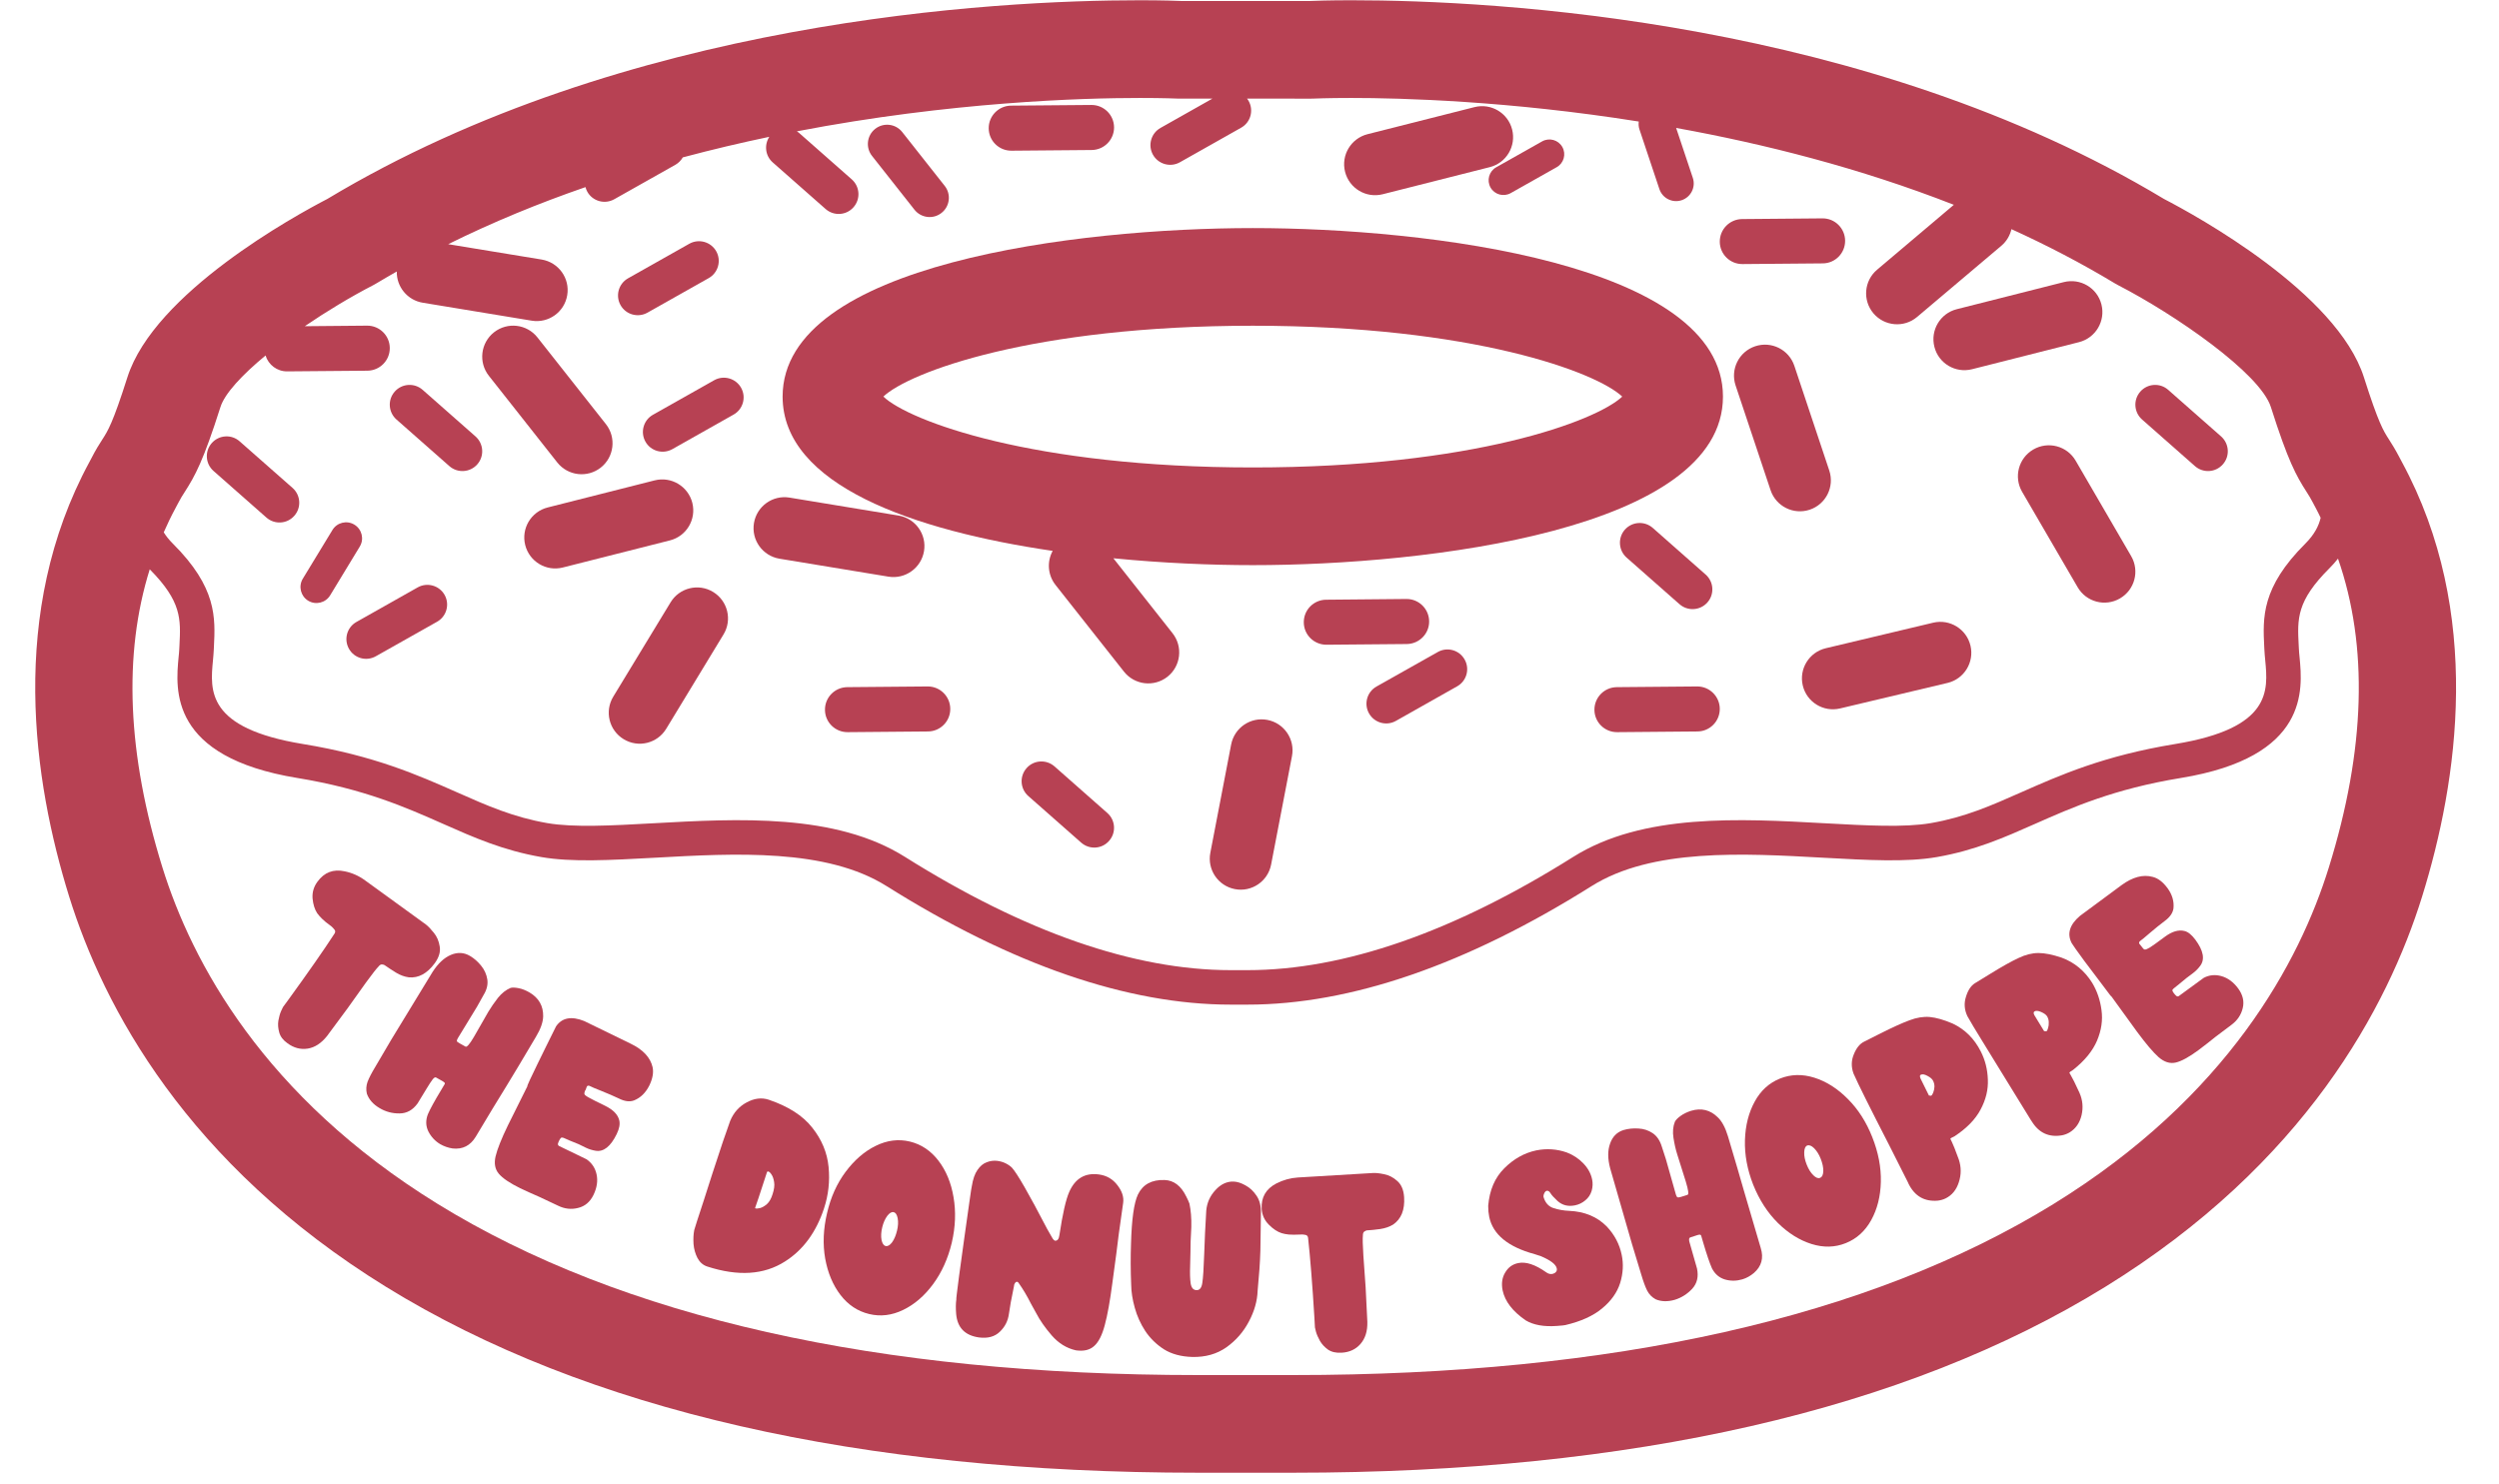 <svg xmlns="http://www.w3.org/2000/svg" xmlns:xlink="http://www.w3.org/1999/xlink" zoomAndPan="magnify" viewBox="0 0 227.25 135" preserveAspectRatio="xMidYMid meet" version="1.0"><defs><g/><clipPath id="a0c37bb660"><path d="M 3 0 L 224 0 L 224 133.938 L 3 133.938 Z M 3 0 " clip-rule="nonzero"/></clipPath></defs><path fill="#b74153" d="M 179.324 33.586 L 189.062 31.121 C 190.566 30.738 191.48 29.207 191.098 27.699 C 190.719 26.191 189.188 25.281 187.676 25.66 L 177.941 28.125 C 176.438 28.504 175.523 30.039 175.906 31.547 C 176.285 33.055 177.816 33.965 179.324 33.586 " fill-opacity="1" fill-rule="nonzero"/><path fill="#b74153" d="M 47.762 49.582 C 48.145 51.09 49.676 52.004 51.18 51.621 L 60.918 49.156 C 62.426 48.777 63.336 47.246 62.957 45.738 C 62.574 44.23 61.043 43.316 59.535 43.695 L 49.801 46.16 C 48.293 46.543 47.379 48.074 47.762 49.582 " fill-opacity="1" fill-rule="nonzero"/><path fill="#b74153" d="M 125.738 17.668 L 135.473 15.203 C 136.98 14.824 137.891 13.293 137.508 11.781 C 137.129 10.277 135.598 9.363 134.09 9.742 L 124.355 12.207 C 122.848 12.59 121.934 14.121 122.316 15.629 C 122.699 17.137 124.23 18.051 125.738 17.668 " fill-opacity="1" fill-rule="nonzero"/><path fill="#b74153" d="M 50.676 42.066 C 51.641 43.285 53.41 43.496 54.633 42.531 C 55.852 41.57 56.059 39.797 55.098 38.578 L 48.875 30.695 C 47.914 29.473 46.145 29.266 44.922 30.227 C 43.703 31.191 43.492 32.961 44.457 34.184 L 50.676 42.066 " fill-opacity="1" fill-rule="nonzero"/><path fill="#b74153" d="M 83.16 19.078 C 83.762 19.836 84.863 19.965 85.617 19.367 C 86.379 18.77 86.508 17.668 85.91 16.91 L 82.043 12.008 C 81.445 11.254 80.348 11.121 79.586 11.723 C 78.828 12.32 78.699 13.422 79.297 14.18 L 83.16 19.078 " fill-opacity="1" fill-rule="nonzero"/><g clip-path="url(#a0c37bb660)"><path fill="#b74153" d="M 211.773 78.914 C 209.117 87.473 202.613 99.727 186.754 109.508 C 169.996 119.84 146.73 125.078 117.602 125.078 L 108.949 125.078 C 79.82 125.078 56.551 119.84 39.797 109.508 C 23.938 99.727 17.438 87.473 14.773 78.914 C 11.57 68.617 11.195 59.523 13.617 51.785 C 16.52 54.715 16.441 56.305 16.32 58.691 L 16.305 59 C 16.297 59.234 16.27 59.492 16.242 59.77 C 15.961 62.719 15.375 68.859 27.039 70.766 C 33.125 71.762 36.926 73.449 40.281 74.934 C 43.09 76.18 45.746 77.355 49.234 77.961 C 51.973 78.438 55.484 78.242 59.555 78.02 C 66.859 77.613 75.145 77.156 80.625 80.602 C 92.004 87.754 102.535 91.383 111.922 91.383 L 113.434 91.383 C 122.82 91.383 133.352 87.754 144.73 80.602 C 150.211 77.156 158.496 77.613 165.801 78.02 C 169.871 78.242 173.383 78.438 176.125 77.961 C 179.609 77.355 182.266 76.18 185.074 74.934 C 188.43 73.449 192.234 71.762 198.32 70.766 C 209.98 68.859 209.395 62.719 209.113 59.77 C 209.086 59.492 209.059 59.234 209.051 59 L 209.035 58.691 C 208.91 56.273 208.832 54.672 211.855 51.664 C 212.137 51.383 212.383 51.098 212.609 50.812 C 215.379 58.762 215.113 68.184 211.773 78.914 Z M 16.238 45.695 C 16.438 45.312 16.586 45.074 16.801 44.746 C 17.746 43.27 18.484 41.934 20.047 37.023 C 20.438 35.793 22.008 34.105 24.148 32.336 C 24.41 33.18 25.188 33.789 26.113 33.781 L 33.414 33.719 C 34.547 33.707 35.457 32.781 35.445 31.652 C 35.438 30.523 34.512 29.613 33.383 29.621 L 27.715 29.672 C 29.727 28.301 31.902 26.992 33.957 25.93 L 34.219 25.781 C 34.836 25.41 35.461 25.051 36.082 24.695 C 36.051 26.074 37.039 27.305 38.441 27.535 L 48.348 29.168 C 49.883 29.422 51.332 28.383 51.582 26.848 C 51.836 25.312 50.797 23.867 49.262 23.609 L 40.758 22.211 C 44.836 20.191 49.035 18.473 53.242 17.02 C 53.281 17.164 53.332 17.309 53.41 17.445 C 53.898 18.309 54.992 18.609 55.855 18.125 L 61.426 14.984 C 61.711 14.82 61.934 14.586 62.09 14.316 C 64.75 13.605 67.383 12.984 69.957 12.445 C 69.477 13.184 69.59 14.176 70.27 14.773 L 75.078 19.012 C 75.824 19.668 76.961 19.598 77.613 18.852 C 78.273 18.105 78.199 16.973 77.457 16.316 L 72.645 12.074 C 72.59 12.027 72.527 11.988 72.465 11.945 C 86.473 9.254 98.48 8.91 103.664 8.91 C 105.859 8.91 107.117 8.969 107.129 8.969 L 110.254 8.969 L 105.531 11.637 C 104.668 12.125 104.363 13.215 104.848 14.078 C 105.336 14.941 106.43 15.246 107.293 14.762 L 112.863 11.617 C 113.727 11.133 114.031 10.039 113.543 9.176 C 113.504 9.102 113.449 9.035 113.402 8.969 L 119.207 8.973 L 119.418 8.969 C 119.43 8.969 120.691 8.91 122.891 8.91 C 127.434 8.91 137.23 9.176 149.023 11.055 C 148.992 11.289 149.008 11.531 149.086 11.77 L 150.898 17.195 C 151.176 18.035 152.086 18.492 152.926 18.211 C 153.766 17.93 154.219 17.02 153.941 16.184 L 152.422 11.637 C 160.418 13.082 169.145 15.285 177.676 18.629 L 170.699 24.531 C 169.508 25.535 169.359 27.312 170.363 28.5 C 171.367 29.684 173.145 29.836 174.332 28.832 L 182.004 22.348 C 182.48 21.941 182.781 21.41 182.914 20.844 C 186.125 22.305 189.281 23.941 192.328 25.781 L 192.594 25.93 C 197.797 28.609 205.527 33.953 206.504 37.023 C 208.066 41.934 208.805 43.27 209.754 44.746 C 209.961 45.074 210.117 45.312 210.312 45.695 C 210.387 45.844 210.484 46.027 210.605 46.246 C 210.758 46.527 210.891 46.812 211.031 47.098 C 210.867 47.82 210.465 48.621 209.645 49.441 C 205.629 53.438 205.77 56.191 205.902 58.852 L 205.918 59.148 C 205.93 59.43 205.961 59.734 205.992 60.066 C 206.254 62.816 206.578 66.238 197.809 67.676 C 191.328 68.734 187.332 70.508 183.805 72.066 C 181.062 73.281 178.691 74.332 175.586 74.871 C 173.199 75.285 169.691 75.09 165.977 74.887 C 158.199 74.457 149.387 73.969 143.062 77.945 C 132.191 84.781 122.223 88.246 113.434 88.246 L 111.922 88.246 C 103.133 88.246 93.164 84.781 82.297 77.945 C 75.969 73.969 67.156 74.457 59.383 74.887 C 55.664 75.094 52.156 75.285 49.77 74.871 C 46.664 74.332 44.293 73.281 41.551 72.066 C 38.023 70.508 34.027 68.734 27.547 67.676 C 18.773 66.238 19.102 62.816 19.367 60.066 C 19.395 59.734 19.426 59.43 19.438 59.148 L 19.453 58.852 C 19.586 56.191 19.727 53.438 15.711 49.441 C 15.367 49.098 15.098 48.754 14.891 48.422 C 15.215 47.684 15.559 46.957 15.945 46.246 C 16.066 46.027 16.164 45.844 16.238 45.695 Z M 218.223 41.652 C 217.824 40.879 217.492 40.363 217.227 39.945 C 216.746 39.199 216.293 38.492 214.969 34.328 C 212.52 26.633 199.703 19.609 196.793 18.102 C 169.668 1.789 136.082 0.023 122.891 0.023 C 120.82 0.023 119.5 0.074 119.109 0.09 L 107.438 0.09 C 107.051 0.074 105.73 0.023 103.664 0.023 C 90.469 0.023 56.883 1.789 29.758 18.102 C 26.848 19.609 14.027 26.633 11.582 34.328 C 10.258 38.492 9.805 39.199 9.324 39.945 C 9.055 40.363 8.723 40.879 8.328 41.652 C 8.277 41.75 8.215 41.871 8.137 42.012 C 0.707 55.715 3.031 71.074 6.289 81.551 C 9.402 91.559 16.934 105.844 35.133 117.07 C 53.312 128.281 78.148 133.961 108.949 133.961 L 117.602 133.961 C 148.402 133.961 173.238 128.281 191.418 117.07 C 209.617 105.844 217.145 91.559 220.258 81.551 C 223.516 71.074 225.844 55.715 218.414 42.012 C 218.336 41.871 218.27 41.75 218.223 41.652 " fill-opacity="1" fill-rule="nonzero"/></g><path fill="#b74153" d="M 113.926 29.629 C 133.949 29.629 145.184 33.859 147.52 36.074 C 145.184 38.289 133.949 42.52 113.926 42.52 C 93.895 42.52 82.664 38.289 80.328 36.074 C 82.664 33.859 93.895 29.629 113.926 29.629 Z M 95.727 50.109 C 95.199 51.074 95.266 52.297 95.988 53.211 L 102.207 61.09 C 103.172 62.312 104.941 62.523 106.164 61.559 C 107.383 60.594 107.59 58.824 106.629 57.602 L 101.246 50.781 C 105.754 51.223 110.148 51.406 113.926 51.406 C 129.805 51.406 156.68 48.176 156.68 36.074 C 156.68 23.977 129.805 20.746 113.926 20.746 C 98.043 20.746 71.168 23.977 71.168 36.074 C 71.168 44.133 83.078 48.254 95.727 50.109 " fill-opacity="1" fill-rule="nonzero"/><path fill="#b74153" d="M 91.977 13.707 L 99.277 13.645 C 100.41 13.633 101.316 12.707 101.309 11.578 C 101.297 10.445 100.375 9.539 99.242 9.547 L 91.938 9.609 C 90.809 9.621 89.898 10.547 89.91 11.676 C 89.918 12.809 90.844 13.715 91.977 13.707 " fill-opacity="1" fill-rule="nonzero"/><path fill="#b74153" d="M 84.352 62.441 L 77.047 62.504 C 75.918 62.516 75.008 63.438 75.02 64.57 C 75.027 65.699 75.953 66.609 77.086 66.598 L 84.387 66.535 C 85.516 66.527 86.426 65.602 86.414 64.473 C 86.406 63.34 85.48 62.43 84.352 62.441 " fill-opacity="1" fill-rule="nonzero"/><path fill="#b74153" d="M 158.457 24.02 L 165.758 23.957 C 166.891 23.949 167.797 23.023 167.789 21.891 C 167.777 20.762 166.855 19.852 165.723 19.863 L 158.422 19.926 C 157.289 19.938 156.383 20.859 156.391 21.992 C 156.398 23.121 157.324 24.031 158.457 24.02 " fill-opacity="1" fill-rule="nonzero"/><path fill="#b74153" d="M 129.961 56.516 C 129.949 55.383 129.027 54.477 127.895 54.484 L 120.594 54.551 C 119.461 54.559 118.551 55.484 118.562 56.613 C 118.57 57.746 119.496 58.652 120.629 58.645 L 127.93 58.582 C 129.059 58.57 129.973 57.645 129.961 56.516 " fill-opacity="1" fill-rule="nonzero"/><path fill="#b74153" d="M 154.324 62.441 L 147.023 62.504 C 145.891 62.516 144.984 63.438 144.992 64.57 C 145 65.699 145.926 66.609 147.059 66.598 L 154.359 66.535 C 155.492 66.527 156.398 65.602 156.391 64.473 C 156.383 63.34 155.453 62.43 154.324 62.441 " fill-opacity="1" fill-rule="nonzero"/><path fill="#b74153" d="M 184.902 40.887 C 183.559 41.668 183.102 43.391 183.883 44.734 L 188.934 53.414 C 189.715 54.762 191.438 55.215 192.781 54.434 C 194.129 53.652 194.582 51.93 193.801 50.586 L 188.754 41.906 C 187.973 40.559 186.246 40.105 184.902 40.887 " fill-opacity="1" fill-rule="nonzero"/><path fill="#b74153" d="M 135.543 17.055 C 135.91 17.703 136.73 17.93 137.379 17.566 L 141.562 15.207 C 142.211 14.84 142.438 14.02 142.074 13.371 C 141.707 12.723 140.887 12.496 140.238 12.859 L 136.055 15.219 C 135.406 15.586 135.18 16.406 135.543 17.055 " fill-opacity="1" fill-rule="nonzero"/><path fill="#b74153" d="M 31.734 59.016 C 32.219 59.879 33.312 60.184 34.176 59.695 L 39.746 56.555 C 40.609 56.07 40.914 54.973 40.43 54.113 C 39.941 53.25 38.848 52.945 37.984 53.43 L 32.414 56.574 C 31.551 57.059 31.246 58.152 31.734 59.016 " fill-opacity="1" fill-rule="nonzero"/><path fill="#b74153" d="M 59.375 37.73 C 58.516 38.215 58.207 39.309 58.695 40.176 C 59.18 41.039 60.277 41.34 61.141 40.855 L 66.711 37.711 C 67.57 37.227 67.879 36.133 67.391 35.27 C 66.902 34.406 65.809 34.102 64.945 34.586 L 59.375 37.73 " fill-opacity="1" fill-rule="nonzero"/><path fill="#b74153" d="M 58.875 28.441 L 64.449 25.297 C 65.309 24.812 65.617 23.715 65.129 22.852 C 64.641 21.992 63.547 21.688 62.684 22.172 L 57.113 25.316 C 56.25 25.805 55.945 26.898 56.434 27.762 C 56.918 28.621 58.016 28.926 58.875 28.441 " fill-opacity="1" fill-rule="nonzero"/><path fill="#b74153" d="M 130.746 59.309 L 125.172 62.449 C 124.309 62.938 124.008 64.031 124.492 64.891 C 124.98 65.754 126.074 66.062 126.938 65.574 L 132.508 62.43 C 133.371 61.945 133.676 60.852 133.188 59.988 C 132.699 59.125 131.609 58.82 130.746 59.309 " fill-opacity="1" fill-rule="nonzero"/><path fill="#b74153" d="M 163.938 62.355 C 164.297 63.867 165.816 64.801 167.328 64.441 L 177.098 62.121 C 178.613 61.762 179.547 60.242 179.188 58.73 C 178.828 57.219 177.309 56.281 175.797 56.641 L 166.027 58.965 C 164.516 59.324 163.578 60.844 163.938 62.355 " fill-opacity="1" fill-rule="nonzero"/><path fill="#b74153" d="M 115.254 65.484 C 113.727 65.191 112.254 66.191 111.957 67.719 L 110.062 77.578 C 109.77 79.105 110.77 80.582 112.297 80.875 C 113.82 81.172 115.297 80.168 115.59 78.645 L 117.488 68.781 C 117.781 67.258 116.785 65.777 115.254 65.484 " fill-opacity="1" fill-rule="nonzero"/><path fill="#b74153" d="M 64.848 53.844 C 63.52 53.035 61.785 53.461 60.98 54.789 L 55.766 63.371 C 54.961 64.699 55.383 66.434 56.715 67.238 C 58.043 68.047 59.773 67.625 60.582 66.293 L 65.793 57.711 C 66.602 56.383 66.176 54.652 64.848 53.844 " fill-opacity="1" fill-rule="nonzero"/><path fill="#b74153" d="M 28.023 54.641 C 28.711 55.059 29.605 54.84 30.023 54.152 L 32.715 49.719 C 33.133 49.035 32.914 48.141 32.227 47.723 C 31.539 47.305 30.645 47.523 30.23 48.211 L 27.535 52.641 C 27.121 53.332 27.34 54.223 28.023 54.641 " fill-opacity="1" fill-rule="nonzero"/><path fill="#b74153" d="M 166.348 42.801 L 163.172 33.277 C 162.68 31.801 161.086 31.004 159.609 31.496 C 158.137 31.988 157.336 33.582 157.828 35.059 L 161.008 44.582 C 161.5 46.059 163.094 46.855 164.57 46.363 C 166.043 45.871 166.84 44.277 166.348 42.801 " fill-opacity="1" fill-rule="nonzero"/><path fill="#b74153" d="M 199.602 42.398 C 200.348 43.055 201.48 42.984 202.137 42.238 C 202.797 41.496 202.723 40.359 201.98 39.699 L 197.168 35.461 C 196.426 34.805 195.289 34.875 194.633 35.621 C 193.977 36.367 194.047 37.5 194.793 38.16 L 199.602 42.398 " fill-opacity="1" fill-rule="nonzero"/><path fill="#b74153" d="M 155.266 54.797 C 155.922 54.055 155.852 52.918 155.105 52.262 L 150.297 48.02 C 149.551 47.367 148.418 47.434 147.758 48.18 C 147.105 48.926 147.176 50.062 147.918 50.719 L 152.727 54.957 C 153.473 55.613 154.609 55.543 155.266 54.797 " fill-opacity="1" fill-rule="nonzero"/><path fill="#b74153" d="M 24.227 47.078 C 24.973 47.734 26.109 47.664 26.762 46.918 C 27.422 46.176 27.348 45.039 26.605 44.383 L 21.793 40.145 C 21.051 39.484 19.914 39.559 19.258 40.301 C 18.602 41.047 18.672 42.184 19.418 42.84 L 24.227 47.078 " fill-opacity="1" fill-rule="nonzero"/><path fill="#b74153" d="M 40.863 42.398 C 41.609 43.055 42.746 42.984 43.402 42.238 C 44.059 41.492 43.984 40.359 43.242 39.699 L 38.434 35.461 C 37.688 34.805 36.551 34.875 35.895 35.621 C 35.238 36.367 35.309 37.5 36.055 38.16 L 40.863 42.398 " fill-opacity="1" fill-rule="nonzero"/><path fill="#b74153" d="M 95.891 69.711 C 95.145 69.059 94.008 69.125 93.352 69.871 C 92.695 70.617 92.766 71.754 93.512 72.41 L 98.32 76.648 C 99.066 77.305 100.203 77.234 100.855 76.488 C 101.516 75.742 101.441 74.605 100.699 73.953 L 95.891 69.711 " fill-opacity="1" fill-rule="nonzero"/><path fill="#b74153" d="M 70.883 50.82 L 80.793 52.453 C 82.324 52.703 83.773 51.664 84.027 50.129 C 84.281 48.598 83.242 47.148 81.707 46.895 L 71.797 45.262 C 70.266 45.008 68.816 46.047 68.562 47.582 C 68.309 49.117 69.348 50.566 70.883 50.82 " fill-opacity="1" fill-rule="nonzero"/><g fill="#b74153" fill-opacity="1"><g transform="translate(21.268, 91.148)"><g><path d="M 4.875 3.75 C 5.457 4.176 6.07 4.336 6.719 4.234 C 7.363 4.129 7.945 3.75 8.469 3.094 L 10.344 0.562 L 12.016 -1.781 C 12.586 -2.562 12.969 -3.047 13.156 -3.234 C 13.258 -3.367 13.363 -3.43 13.469 -3.422 C 13.582 -3.41 13.66 -3.391 13.703 -3.359 C 14.016 -3.141 14.363 -2.91 14.75 -2.672 C 15.133 -2.441 15.52 -2.301 15.906 -2.25 C 16.789 -2.164 17.578 -2.594 18.266 -3.531 C 18.648 -4.062 18.801 -4.566 18.719 -5.047 C 18.645 -5.535 18.469 -5.953 18.188 -6.297 C 17.906 -6.648 17.66 -6.906 17.453 -7.062 L 11.938 -11.062 C 11.375 -11.477 10.754 -11.754 10.078 -11.891 C 9.047 -12.117 8.219 -11.801 7.594 -10.938 C 7.258 -10.477 7.113 -9.973 7.156 -9.422 C 7.207 -8.879 7.348 -8.43 7.578 -8.078 C 7.703 -7.91 7.848 -7.742 8.016 -7.578 C 8.18 -7.41 8.461 -7.18 8.859 -6.891 C 8.961 -6.805 9.055 -6.707 9.141 -6.594 C 9.234 -6.488 9.238 -6.367 9.156 -6.234 C 8.188 -4.742 6.797 -2.75 4.984 -0.25 L 4.469 0.453 C 4.469 0.461 4.41 0.582 4.297 0.812 C 4.191 1.051 4.109 1.344 4.047 1.688 C 3.992 2.031 4.02 2.391 4.125 2.766 C 4.227 3.141 4.477 3.469 4.875 3.75 Z M 4.875 3.75 "/></g></g></g><g fill="#b74153" fill-opacity="1"><g transform="translate(32.127, 99.013)"><g><path d="M 2.391 1.781 C 2.941 2.113 3.547 2.273 4.203 2.266 C 4.859 2.266 5.406 1.961 5.844 1.359 C 6.176 0.816 6.453 0.363 6.672 0 C 6.898 -0.375 7.078 -0.645 7.203 -0.812 C 7.336 -0.988 7.445 -1.051 7.531 -1 L 8.141 -0.656 C 8.234 -0.594 8.289 -0.547 8.312 -0.516 C 8.332 -0.484 8.332 -0.445 8.312 -0.406 L 7.969 0.172 C 7.383 1.141 6.988 1.863 6.781 2.344 C 6.57 2.895 6.586 3.414 6.828 3.906 C 7.078 4.395 7.438 4.781 7.906 5.062 C 8.25 5.258 8.625 5.391 9.031 5.453 C 9.945 5.555 10.648 5.195 11.141 4.375 C 12.254 2.508 13.176 0.988 13.906 -0.188 C 14.52 -1.188 15.422 -2.691 16.609 -4.703 C 17.035 -5.41 17.254 -6.031 17.266 -6.562 C 17.285 -7.508 16.875 -8.234 16.031 -8.734 C 15.695 -8.93 15.367 -9.062 15.047 -9.125 C 14.734 -9.188 14.488 -9.195 14.312 -9.156 C 13.883 -8.977 13.5 -8.676 13.156 -8.25 C 12.82 -7.82 12.531 -7.398 12.281 -6.984 L 10.984 -4.719 C 10.586 -4.039 10.328 -3.738 10.203 -3.812 L 9.672 -4.109 C 9.516 -4.191 9.43 -4.258 9.422 -4.312 C 9.41 -4.375 9.441 -4.469 9.516 -4.594 L 11.25 -7.438 L 11.844 -8.5 C 12.145 -8.988 12.258 -9.461 12.188 -9.922 C 12.113 -10.391 11.926 -10.805 11.625 -11.172 C 11.32 -11.547 10.984 -11.844 10.609 -12.062 C 10.066 -12.383 9.488 -12.414 8.875 -12.156 C 8.258 -11.895 7.703 -11.375 7.203 -10.594 L 3.469 -4.469 C 3.07 -3.781 2.582 -2.945 2 -1.969 C 1.664 -1.414 1.43 -0.961 1.297 -0.609 C 1.172 -0.254 1.148 0.102 1.234 0.469 C 1.422 1 1.805 1.438 2.391 1.781 Z M 2.391 1.781 "/></g></g></g><g fill="#b74153" fill-opacity="1"><g transform="translate(43.705, 105.845)"><g><path d="M 3.594 2.234 C 4.094 2.473 4.691 2.742 5.391 3.047 C 5.898 3.285 6.453 3.547 7.047 3.828 C 7.641 4.117 8.242 4.188 8.859 4.031 C 9.484 3.883 9.953 3.488 10.266 2.844 C 10.578 2.195 10.672 1.578 10.547 0.984 C 10.422 0.398 10.117 -0.055 9.641 -0.391 C 8.578 -0.91 7.738 -1.316 7.125 -1.609 C 7.051 -1.66 7.02 -1.727 7.031 -1.812 C 7.051 -1.895 7.094 -2 7.156 -2.125 C 7.219 -2.238 7.27 -2.312 7.312 -2.344 C 7.352 -2.383 7.43 -2.383 7.547 -2.344 C 7.66 -2.301 7.836 -2.223 8.078 -2.109 L 8.922 -1.766 C 9.078 -1.691 9.289 -1.586 9.562 -1.453 C 9.844 -1.316 10.141 -1.223 10.453 -1.172 C 11.18 -1.047 11.82 -1.551 12.375 -2.688 C 12.613 -3.176 12.691 -3.594 12.609 -3.938 C 12.484 -4.457 12.062 -4.895 11.344 -5.25 C 10.57 -5.625 10.066 -5.879 9.828 -6.016 C 9.586 -6.148 9.457 -6.254 9.438 -6.328 C 9.426 -6.41 9.445 -6.516 9.5 -6.641 L 9.547 -6.703 L 9.656 -7 C 9.695 -7.082 9.773 -7.109 9.891 -7.078 C 10.117 -6.961 10.473 -6.812 10.953 -6.625 C 11.578 -6.375 12.117 -6.141 12.578 -5.922 C 13.098 -5.66 13.555 -5.602 13.953 -5.75 C 14.547 -5.988 15.008 -6.441 15.344 -7.109 C 15.645 -7.734 15.742 -8.285 15.641 -8.766 C 15.441 -9.648 14.781 -10.363 13.656 -10.906 L 9.422 -12.969 C 8.254 -13.438 7.398 -13.273 6.859 -12.484 C 6.766 -12.305 6.473 -11.719 5.984 -10.719 C 5.723 -10.188 5.453 -9.633 5.172 -9.062 C 4.898 -8.488 4.672 -8.008 4.484 -7.625 C 4.305 -7.238 4.227 -7.039 4.25 -7.031 L 2.469 -3.453 C 1.883 -2.242 1.516 -1.312 1.359 -0.656 C 1.211 -0.008 1.312 0.516 1.656 0.922 C 2.008 1.336 2.656 1.773 3.594 2.234 Z M 3.594 2.234 "/></g></g></g><g fill="#b74153" fill-opacity="1"><g transform="translate(54.11, 110.828)"><g/></g></g><g fill="#b74153" fill-opacity="1"><g transform="translate(61.787, 113.997)"><g><path d="M 2.516 1.203 C 5.328 2.117 7.688 1.969 9.594 0.75 C 11.238 -0.289 12.422 -1.895 13.141 -4.062 C 13.547 -5.289 13.688 -6.551 13.562 -7.844 C 13.438 -9.145 12.941 -10.336 12.078 -11.422 C 11.223 -12.516 9.898 -13.363 8.109 -13.969 C 7.461 -14.176 6.797 -14.094 6.109 -13.719 C 5.422 -13.352 4.922 -12.789 4.609 -12.031 C 4.273 -11.125 3.738 -9.535 3 -7.266 L 2.219 -4.828 C 1.688 -3.211 1.395 -2.305 1.344 -2.109 C 1.27 -1.723 1.25 -1.297 1.281 -0.828 C 1.32 -0.367 1.441 0.051 1.641 0.438 C 1.848 0.82 2.141 1.078 2.516 1.203 Z M 6.938 -4.078 C 6.895 -4.086 6.875 -4.098 6.875 -4.109 C 6.938 -4.254 7.301 -5.352 7.969 -7.406 C 8.008 -7.438 8.047 -7.445 8.078 -7.438 C 8.172 -7.414 8.27 -7.32 8.375 -7.156 C 8.488 -6.988 8.566 -6.758 8.609 -6.469 C 8.66 -6.176 8.613 -5.812 8.469 -5.375 C 8.344 -4.969 8.172 -4.664 7.953 -4.469 C 7.734 -4.281 7.523 -4.16 7.328 -4.109 C 7.129 -4.066 7 -4.055 6.938 -4.078 Z M 6.938 -4.078 "/></g></g></g><g fill="#b74153" fill-opacity="1"><g transform="translate(73.43, 117.791)"><g><path d="M 5.609 1.734 C 4.566 1.484 3.695 0.906 3 0 C 2.312 -0.895 1.848 -2 1.609 -3.312 C 1.379 -4.625 1.438 -6.004 1.781 -7.453 C 2.113 -8.891 2.676 -10.141 3.469 -11.203 C 4.27 -12.273 5.18 -13.062 6.203 -13.562 C 7.234 -14.07 8.27 -14.203 9.312 -13.953 C 10.344 -13.703 11.207 -13.125 11.906 -12.219 C 12.602 -11.312 13.062 -10.203 13.281 -8.891 C 13.508 -7.578 13.457 -6.203 13.125 -4.766 C 12.781 -3.316 12.211 -2.055 11.422 -0.984 C 10.641 0.078 9.734 0.859 8.703 1.359 C 7.672 1.859 6.641 1.984 5.609 1.734 Z M 7.109 -4.453 C 7.297 -4.41 7.488 -4.52 7.688 -4.781 C 7.883 -5.051 8.035 -5.406 8.141 -5.844 C 8.242 -6.258 8.266 -6.633 8.203 -6.969 C 8.141 -7.301 8.016 -7.488 7.828 -7.531 C 7.648 -7.57 7.457 -7.457 7.25 -7.188 C 7.051 -6.914 6.898 -6.57 6.797 -6.156 C 6.691 -5.719 6.672 -5.332 6.734 -5 C 6.805 -4.676 6.93 -4.492 7.109 -4.453 Z M 7.109 -4.453 "/></g></g></g><g fill="#b74153" fill-opacity="1"><g transform="translate(85.856, 120.781)"><g><path d="M 11.984 2.047 C 12.691 2.148 13.242 2.02 13.641 1.656 C 14.047 1.301 14.367 0.664 14.609 -0.25 C 14.859 -1.176 15.086 -2.445 15.297 -4.062 C 15.598 -6.25 15.789 -7.723 15.875 -8.484 L 16.281 -11.375 C 16.352 -11.906 16.176 -12.441 15.75 -12.984 C 15.332 -13.535 14.77 -13.859 14.062 -13.953 C 12.812 -14.117 11.914 -13.586 11.375 -12.359 C 11.07 -11.672 10.773 -10.363 10.484 -8.438 C 10.441 -8.094 10.316 -7.922 10.109 -7.922 C 10.016 -7.93 9.914 -8.031 9.812 -8.219 L 9.375 -8.984 C 7.695 -12.211 6.625 -14.078 6.156 -14.578 C 5.781 -14.922 5.336 -15.125 4.828 -15.188 C 4.516 -15.227 4.195 -15.188 3.875 -15.062 C 3.551 -14.945 3.27 -14.711 3.031 -14.359 C 2.789 -14.016 2.617 -13.52 2.516 -12.875 C 2.504 -12.875 2.43 -12.398 2.297 -11.453 C 2.172 -10.516 2.016 -9.406 1.828 -8.125 C 1.648 -6.852 1.492 -5.719 1.359 -4.719 C 1.172 -3.289 1.086 -2.578 1.109 -2.578 C 1.055 -2.211 1.051 -1.77 1.094 -1.25 C 1.207 -0.008 1.898 0.695 3.172 0.875 C 3.973 0.977 4.602 0.805 5.062 0.359 C 5.531 -0.086 5.805 -0.629 5.891 -1.266 C 5.961 -1.816 6.113 -2.645 6.344 -3.75 L 6.359 -3.844 C 6.359 -3.906 6.383 -3.977 6.438 -4.062 C 6.5 -4.156 6.566 -4.195 6.641 -4.188 C 6.691 -4.176 6.734 -4.145 6.766 -4.094 C 7.18 -3.508 7.555 -2.879 7.891 -2.203 L 8.375 -1.328 C 8.695 -0.703 9.164 -0.031 9.781 0.688 C 10.406 1.406 11.141 1.859 11.984 2.047 Z M 11.984 2.047 "/></g></g></g><g fill="#b74153" fill-opacity="1"><g transform="translate(102.084, 122.852)"><g><path d="M 6.328 0.578 C 7.523 0.609 8.562 0.316 9.438 -0.297 C 10.312 -0.922 10.992 -1.703 11.484 -2.641 C 11.984 -3.578 12.25 -4.516 12.281 -5.453 C 12.414 -6.828 12.5 -8.039 12.531 -9.094 C 12.551 -9.895 12.562 -10.602 12.562 -11.219 L 12.578 -12.5 C 12.598 -13.133 12.469 -13.66 12.188 -14.078 C 11.906 -14.504 11.566 -14.82 11.172 -15.031 C 10.785 -15.25 10.426 -15.363 10.094 -15.375 C 9.477 -15.395 8.926 -15.133 8.438 -14.594 C 7.945 -14.062 7.672 -13.441 7.609 -12.734 C 7.523 -11.336 7.461 -10.02 7.422 -8.781 C 7.379 -7.477 7.32 -6.602 7.25 -6.156 C 7.188 -5.707 7.008 -5.488 6.719 -5.5 C 6.426 -5.508 6.25 -5.719 6.188 -6.125 C 6.133 -6.539 6.117 -7.047 6.141 -7.641 L 6.172 -8.953 L 6.188 -9.938 L 6.25 -11.234 C 6.27 -12.047 6.211 -12.758 6.078 -13.375 C 6.023 -13.531 5.93 -13.738 5.797 -14 C 5.316 -14.988 4.656 -15.492 3.812 -15.516 C 2.645 -15.555 1.836 -15.113 1.391 -14.188 C 1.035 -13.426 0.828 -11.941 0.766 -9.734 C 0.723 -8.535 0.727 -7.289 0.781 -6 C 0.789 -5.344 0.898 -4.641 1.109 -3.891 C 1.316 -3.141 1.633 -2.438 2.062 -1.781 C 2.5 -1.125 3.062 -0.57 3.75 -0.125 C 4.445 0.312 5.305 0.547 6.328 0.578 Z M 6.328 0.578 "/></g></g></g><g fill="#b74153" fill-opacity="1"><g transform="translate(115.748, 123.247)"><g><path d="M 6.25 -0.203 C 6.969 -0.242 7.539 -0.508 7.969 -1 C 8.406 -1.5 8.613 -2.164 8.594 -3 L 8.438 -6.141 L 8.234 -9.016 C 8.172 -9.984 8.156 -10.602 8.188 -10.875 C 8.188 -11.039 8.227 -11.156 8.312 -11.219 C 8.406 -11.281 8.477 -11.316 8.531 -11.328 C 8.906 -11.348 9.316 -11.391 9.766 -11.453 C 10.223 -11.523 10.613 -11.66 10.938 -11.859 C 11.676 -12.367 12.008 -13.195 11.938 -14.344 C 11.895 -15 11.691 -15.488 11.328 -15.812 C 10.961 -16.145 10.562 -16.352 10.125 -16.438 C 9.688 -16.531 9.336 -16.566 9.078 -16.547 L 2.281 -16.141 C 1.594 -16.098 0.938 -15.914 0.312 -15.594 C -0.633 -15.102 -1.078 -14.328 -1.016 -13.266 C -0.973 -12.711 -0.754 -12.238 -0.359 -11.844 C 0.023 -11.457 0.41 -11.203 0.797 -11.078 C 1.004 -11.016 1.223 -10.973 1.453 -10.953 C 1.691 -10.93 2.055 -10.93 2.547 -10.953 C 2.68 -10.961 2.816 -10.953 2.953 -10.922 C 3.098 -10.898 3.18 -10.812 3.203 -10.656 C 3.398 -8.875 3.594 -6.441 3.781 -3.359 L 3.828 -2.5 C 3.828 -2.488 3.859 -2.359 3.922 -2.109 C 3.992 -1.859 4.113 -1.582 4.281 -1.281 C 4.457 -0.977 4.703 -0.711 5.016 -0.484 C 5.336 -0.266 5.75 -0.172 6.25 -0.203 Z M 6.25 -0.203 "/></g></g></g><g fill="#b74153" fill-opacity="1"><g transform="translate(129.077, 122.326)"><g/></g></g><g fill="#b74153" fill-opacity="1"><g transform="translate(137.315, 121.265)"><g><path d="M 5.031 -0.734 C 6.445 -1.066 7.562 -1.57 8.375 -2.25 C 9.195 -2.926 9.742 -3.695 10.016 -4.562 C 10.285 -5.438 10.332 -6.289 10.156 -7.125 C 9.957 -8.094 9.504 -8.953 8.797 -9.703 C 7.93 -10.586 6.789 -11.062 5.375 -11.125 C 4.883 -11.145 4.41 -11.227 3.953 -11.375 C 3.504 -11.52 3.203 -11.859 3.047 -12.391 C 3.035 -12.516 3.062 -12.633 3.125 -12.75 C 3.195 -12.875 3.273 -12.941 3.359 -12.953 C 3.484 -12.961 3.594 -12.883 3.688 -12.719 C 3.789 -12.551 4.004 -12.316 4.328 -12.016 C 4.766 -11.629 5.289 -11.5 5.906 -11.625 C 6.258 -11.695 6.57 -11.848 6.844 -12.078 C 7.125 -12.305 7.316 -12.594 7.422 -12.938 C 7.523 -13.289 7.539 -13.633 7.469 -13.969 C 7.363 -14.5 7.102 -14.984 6.688 -15.422 C 6.27 -15.867 5.758 -16.207 5.156 -16.438 C 4.258 -16.75 3.336 -16.812 2.391 -16.625 C 1.305 -16.395 0.336 -15.852 -0.516 -15 C -1.379 -14.145 -1.867 -13.004 -1.984 -11.578 C -1.984 -11.211 -1.953 -10.879 -1.891 -10.578 C -1.555 -8.973 -0.18 -7.844 2.234 -7.188 C 2.516 -7.102 2.707 -7.039 2.812 -7 C 3.695 -6.625 4.176 -6.254 4.25 -5.891 C 4.281 -5.766 4.254 -5.656 4.172 -5.562 C 4.098 -5.477 4 -5.422 3.875 -5.391 C 3.676 -5.348 3.484 -5.395 3.297 -5.531 C 2.297 -6.238 1.445 -6.52 0.75 -6.375 C 0.227 -6.27 -0.164 -5.984 -0.438 -5.516 C -0.719 -5.055 -0.797 -4.516 -0.672 -3.891 C -0.461 -2.891 0.238 -1.977 1.438 -1.156 C 2.145 -0.738 3.086 -0.57 4.266 -0.656 C 4.691 -0.688 4.945 -0.711 5.031 -0.734 Z M 5.031 -0.734 "/></g></g></g><g fill="#b74153" fill-opacity="1"><g transform="translate(149.367, 118.776)"><g><path d="M 2.938 -0.547 C 3.539 -0.734 4.066 -1.066 4.516 -1.547 C 4.961 -2.035 5.109 -2.648 4.953 -3.391 C 4.785 -4.004 4.641 -4.516 4.516 -4.922 C 4.391 -5.336 4.301 -5.648 4.25 -5.859 C 4.207 -6.066 4.238 -6.188 4.344 -6.219 L 5.016 -6.438 C 5.129 -6.469 5.203 -6.477 5.234 -6.469 C 5.273 -6.457 5.305 -6.43 5.328 -6.391 L 5.516 -5.75 C 5.836 -4.664 6.102 -3.883 6.312 -3.406 C 6.582 -2.883 6.977 -2.547 7.5 -2.391 C 8.02 -2.242 8.547 -2.25 9.078 -2.406 C 9.453 -2.52 9.801 -2.711 10.125 -2.984 C 10.82 -3.586 11.031 -4.344 10.75 -5.25 C 10.133 -7.332 9.633 -9.035 9.25 -10.359 C 8.926 -11.504 8.43 -13.191 7.766 -15.422 C 7.523 -16.223 7.211 -16.801 6.828 -17.156 C 6.148 -17.82 5.344 -18.016 4.406 -17.734 C 4.039 -17.617 3.723 -17.461 3.453 -17.266 C 3.191 -17.078 3.02 -16.898 2.938 -16.734 C 2.77 -16.305 2.727 -15.82 2.812 -15.281 C 2.895 -14.738 3.008 -14.234 3.156 -13.766 L 3.938 -11.281 C 4.164 -10.531 4.219 -10.133 4.094 -10.094 L 3.5 -9.906 C 3.332 -9.852 3.223 -9.844 3.172 -9.875 C 3.117 -9.906 3.07 -9.988 3.031 -10.125 L 2.125 -13.328 L 1.75 -14.484 C 1.582 -15.035 1.305 -15.441 0.922 -15.703 C 0.535 -15.961 0.102 -16.102 -0.375 -16.125 C -0.863 -16.156 -1.316 -16.109 -1.734 -15.984 C -2.328 -15.797 -2.734 -15.383 -2.953 -14.75 C -3.18 -14.125 -3.176 -13.367 -2.938 -12.484 L -0.953 -5.594 C -0.711 -4.82 -0.43 -3.895 -0.109 -2.812 C 0.078 -2.188 0.254 -1.707 0.422 -1.375 C 0.598 -1.039 0.852 -0.781 1.188 -0.594 C 1.695 -0.375 2.281 -0.359 2.938 -0.547 Z M 2.938 -0.547 "/></g></g></g><g fill="#b74153" fill-opacity="1"><g transform="translate(162.257, 114.872)"><g><path d="M 5.594 -1.797 C 4.602 -1.398 3.562 -1.375 2.469 -1.719 C 1.383 -2.062 0.367 -2.695 -0.578 -3.625 C -1.523 -4.562 -2.273 -5.723 -2.828 -7.109 C -3.367 -8.484 -3.617 -9.836 -3.578 -11.172 C -3.535 -12.504 -3.238 -13.672 -2.688 -14.672 C -2.145 -15.672 -1.379 -16.367 -0.391 -16.766 C 0.598 -17.16 1.641 -17.188 2.734 -16.844 C 3.828 -16.5 4.844 -15.852 5.781 -14.906 C 6.719 -13.969 7.457 -12.812 8 -11.438 C 8.551 -10.051 8.812 -8.695 8.781 -7.375 C 8.75 -6.051 8.457 -4.891 7.906 -3.891 C 7.352 -2.891 6.582 -2.191 5.594 -1.797 Z M 3.25 -7.734 C 3.438 -7.805 3.535 -8.008 3.547 -8.344 C 3.555 -8.676 3.477 -9.051 3.312 -9.469 C 3.156 -9.863 2.957 -10.18 2.719 -10.422 C 2.477 -10.66 2.266 -10.742 2.078 -10.672 C 1.91 -10.598 1.82 -10.391 1.812 -10.047 C 1.801 -9.711 1.875 -9.348 2.031 -8.953 C 2.195 -8.535 2.398 -8.207 2.641 -7.969 C 2.879 -7.738 3.082 -7.66 3.25 -7.734 Z M 3.25 -7.734 "/></g></g></g><g fill="#b74153" fill-opacity="1"><g transform="translate(174.035, 110.149)"><g><path d="M 2.891 -1.141 C 3.473 -1.43 3.875 -1.922 4.094 -2.609 C 4.32 -3.297 4.32 -3.984 4.094 -4.672 C 3.781 -5.535 3.566 -6.078 3.453 -6.297 C 3.367 -6.453 3.328 -6.547 3.328 -6.578 C 3.336 -6.609 3.457 -6.676 3.688 -6.781 C 4.812 -7.52 5.609 -8.336 6.078 -9.234 C 6.555 -10.129 6.773 -11.035 6.734 -11.953 C 6.703 -12.879 6.488 -13.727 6.094 -14.5 C 5.508 -15.664 4.656 -16.516 3.531 -17.047 C 2.727 -17.391 2.035 -17.586 1.453 -17.641 C 0.879 -17.691 0.266 -17.594 -0.391 -17.344 C -1.047 -17.102 -1.922 -16.707 -3.016 -16.156 L -4.531 -15.391 C -4.914 -15.203 -5.223 -14.82 -5.453 -14.25 C -5.691 -13.688 -5.703 -13.102 -5.484 -12.5 C -5.254 -11.977 -4.883 -11.207 -4.375 -10.188 L -3.438 -8.328 C -2.801 -7.098 -1.832 -5.188 -0.531 -2.594 L -0.469 -2.453 C 0.094 -1.336 0.977 -0.832 2.188 -0.938 C 2.438 -0.969 2.672 -1.035 2.891 -1.141 Z M 1.578 -10.484 C 1.555 -10.473 1.504 -10.477 1.422 -10.5 L 1.375 -10.5 C 1.363 -10.531 1.332 -10.594 1.281 -10.688 L 0.625 -12.016 C 0.531 -12.223 0.535 -12.348 0.641 -12.391 C 0.785 -12.461 0.988 -12.426 1.25 -12.281 C 1.508 -12.145 1.676 -12 1.75 -11.844 C 1.844 -11.664 1.883 -11.477 1.875 -11.281 C 1.863 -11.094 1.828 -10.922 1.766 -10.766 C 1.703 -10.609 1.641 -10.516 1.578 -10.484 Z M 1.578 -10.484 "/></g></g></g><g fill="#b74153" fill-opacity="1"><g transform="translate(185.432, 104.391)"><g><path d="M 2.781 -1.391 C 3.332 -1.734 3.691 -2.254 3.859 -2.953 C 4.023 -3.66 3.957 -4.348 3.656 -5.016 C 3.281 -5.836 3.023 -6.352 2.891 -6.562 C 2.797 -6.719 2.75 -6.805 2.75 -6.828 C 2.758 -6.859 2.875 -6.941 3.094 -7.078 C 4.145 -7.91 4.867 -8.797 5.266 -9.734 C 5.66 -10.672 5.797 -11.594 5.672 -12.5 C 5.555 -13.414 5.273 -14.242 4.828 -14.984 C 4.141 -16.086 3.211 -16.852 2.047 -17.281 C 1.211 -17.562 0.508 -17.703 -0.062 -17.703 C -0.645 -17.703 -1.25 -17.551 -1.875 -17.25 C -2.508 -16.957 -3.348 -16.488 -4.391 -15.844 L -5.844 -14.953 C -6.207 -14.723 -6.477 -14.312 -6.656 -13.719 C -6.844 -13.133 -6.801 -12.551 -6.531 -11.969 C -6.258 -11.477 -5.828 -10.754 -5.234 -9.797 L -4.141 -8.016 C -3.41 -6.828 -2.285 -5 -0.766 -2.531 L -0.672 -2.391 C -0.023 -1.336 0.895 -0.914 2.094 -1.125 C 2.344 -1.176 2.57 -1.266 2.781 -1.391 Z M 0.672 -10.594 C 0.648 -10.582 0.594 -10.582 0.5 -10.594 L 0.469 -10.594 C 0.445 -10.602 0.41 -10.656 0.359 -10.75 L -0.422 -12.031 C -0.523 -12.207 -0.523 -12.328 -0.422 -12.391 C -0.297 -12.473 -0.098 -12.457 0.172 -12.344 C 0.441 -12.227 0.625 -12.098 0.719 -11.953 C 0.82 -11.785 0.875 -11.602 0.875 -11.406 C 0.883 -11.207 0.863 -11.031 0.812 -10.875 C 0.77 -10.719 0.723 -10.625 0.672 -10.594 Z M 0.672 -10.594 "/></g></g></g><g fill="#b74153" fill-opacity="1"><g transform="translate(196.255, 97.668)"><g><path d="M 3.656 -2.141 C 4.102 -2.473 4.625 -2.879 5.219 -3.359 C 5.656 -3.691 6.141 -4.055 6.672 -4.453 C 7.203 -4.848 7.539 -5.348 7.688 -5.953 C 7.844 -6.566 7.707 -7.164 7.281 -7.75 C 6.852 -8.332 6.348 -8.707 5.766 -8.875 C 5.191 -9.039 4.648 -8.988 4.141 -8.719 C 3.18 -8.008 2.426 -7.457 1.875 -7.062 C 1.801 -7.02 1.727 -7.023 1.656 -7.078 C 1.594 -7.129 1.52 -7.207 1.438 -7.312 C 1.352 -7.426 1.305 -7.508 1.297 -7.562 C 1.285 -7.625 1.328 -7.691 1.422 -7.766 C 1.516 -7.836 1.672 -7.961 1.891 -8.141 L 2.594 -8.719 C 2.719 -8.82 2.906 -8.961 3.156 -9.141 C 3.406 -9.328 3.625 -9.547 3.812 -9.797 C 4.27 -10.391 4.125 -11.191 3.375 -12.203 C 3.039 -12.648 2.711 -12.91 2.391 -12.984 C 1.859 -13.117 1.27 -12.945 0.625 -12.469 C -0.062 -11.957 -0.52 -11.629 -0.75 -11.484 C -0.977 -11.348 -1.133 -11.285 -1.219 -11.297 C -1.301 -11.316 -1.379 -11.383 -1.453 -11.5 L -1.5 -11.562 L -1.703 -11.812 C -1.754 -11.883 -1.742 -11.961 -1.672 -12.047 C -1.461 -12.203 -1.164 -12.445 -0.781 -12.781 C -0.27 -13.219 0.188 -13.586 0.594 -13.891 C 1.062 -14.234 1.328 -14.613 1.391 -15.031 C 1.461 -15.676 1.281 -16.297 0.844 -16.891 C 0.426 -17.453 -0.02 -17.789 -0.5 -17.906 C -1.375 -18.145 -2.316 -17.895 -3.328 -17.156 L -7.109 -14.359 C -8.055 -13.555 -8.305 -12.727 -7.859 -11.875 C -7.754 -11.695 -7.375 -11.16 -6.719 -10.266 C -6.363 -9.785 -5.992 -9.297 -5.609 -8.797 C -5.234 -8.297 -4.914 -7.875 -4.656 -7.531 C -4.406 -7.188 -4.27 -7.02 -4.25 -7.031 L -1.906 -3.797 C -1.102 -2.711 -0.453 -1.945 0.047 -1.5 C 0.555 -1.062 1.07 -0.898 1.594 -1.016 C 2.125 -1.141 2.812 -1.516 3.656 -2.141 Z M 3.656 -2.141 "/></g></g></g></svg>